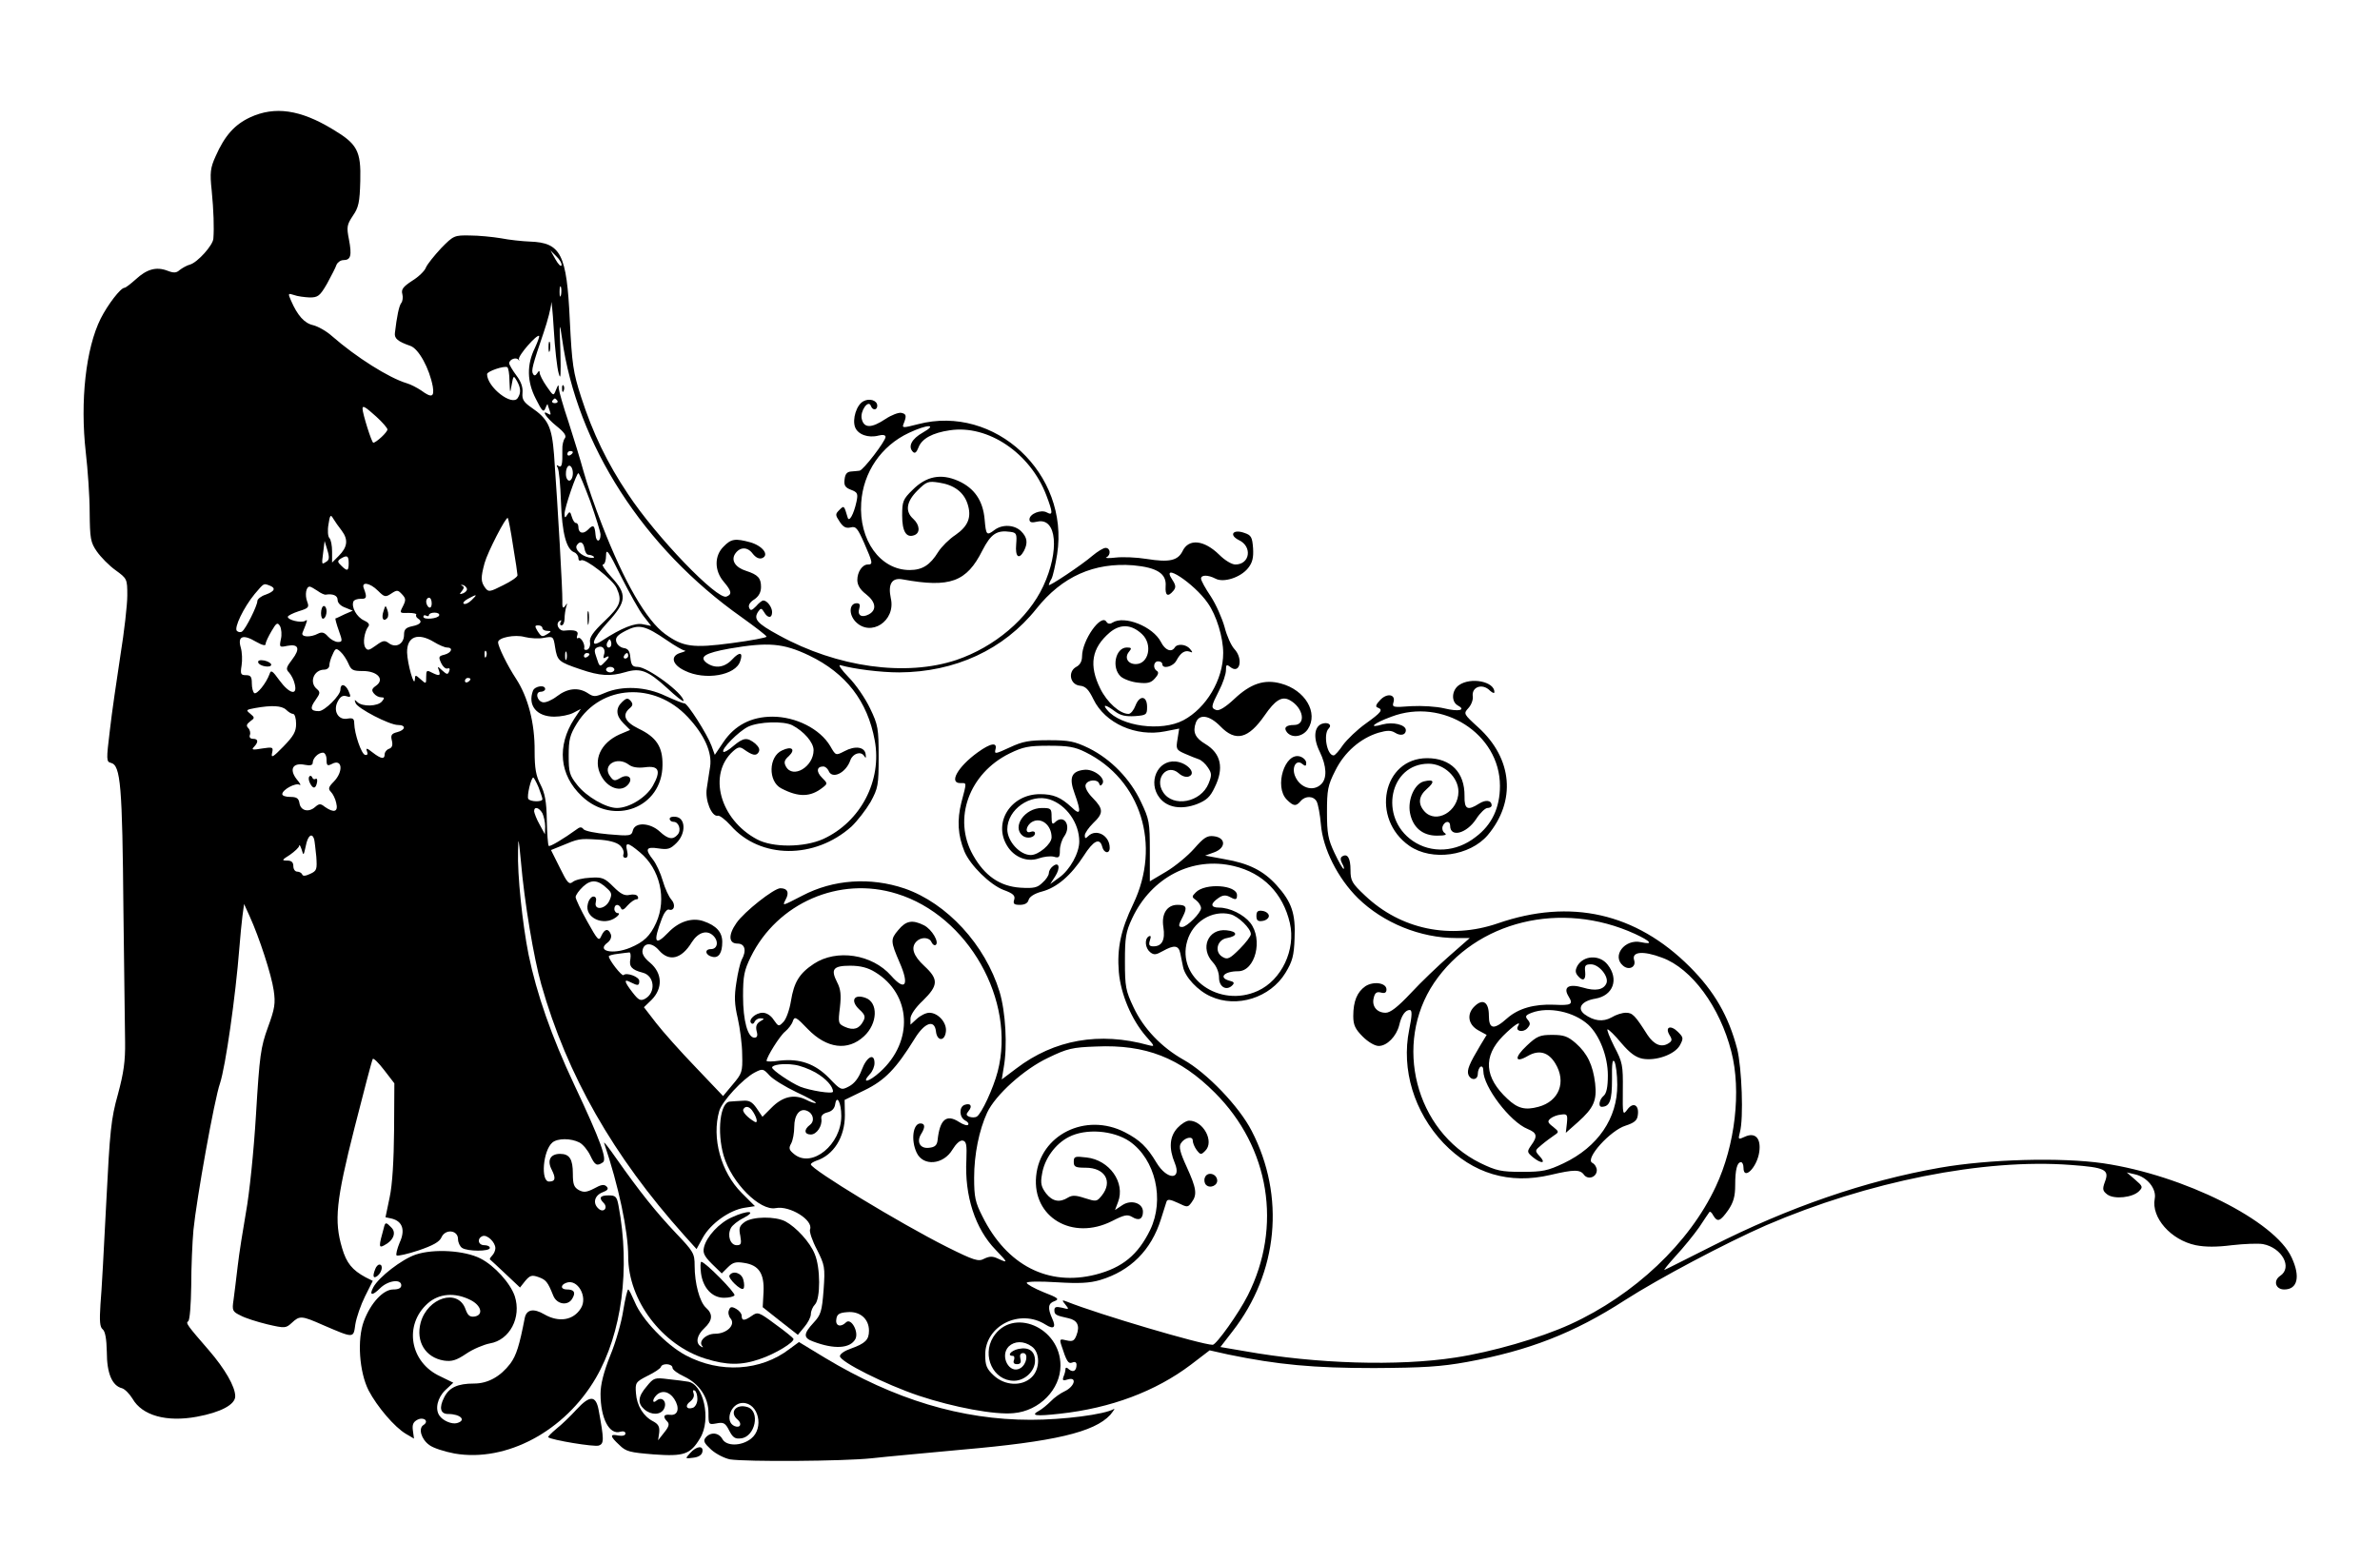 <?xml version="1.0" standalone="no"?>
<!DOCTYPE svg PUBLIC "-//W3C//DTD SVG 20010904//EN"
 "http://www.w3.org/TR/2001/REC-SVG-20010904/DTD/svg10.dtd">
<svg version="1.0" xmlns="http://www.w3.org/2000/svg"
 width="860pt" height="565pt" viewBox="0 0 860 565"
 preserveAspectRatio="xMidYMid meet">

<g transform="translate(0,565) scale(0.1,-0.1)"
fill="#000000" stroke="none">
<path d="M904 5226 c-56 -26 -92 -66 -125 -141 -19 -42 -21 -59 -14 -124 7
-72 9 -134 6 -173 -1 -24 -57 -86 -84 -94 -12 -3 -29 -13 -38 -20 -12 -11 -22
-11 -45 -2 -40 15 -74 5 -114 -32 -18 -16 -36 -30 -40 -30 -14 0 -60 -60 -86
-111 -54 -108 -75 -299 -54 -484 7 -60 14 -158 14 -216 1 -95 3 -109 26 -142
14 -20 44 -51 68 -68 41 -30 42 -31 42 -91 0 -33 -11 -131 -25 -217 -13 -86
-31 -207 -38 -270 -13 -107 -13 -114 4 -118 35 -9 41 -81 45 -535 3 -211 5
-423 6 -473 1 -70 -5 -112 -26 -190 -25 -89 -29 -132 -42 -390 -8 -159 -17
-326 -21 -369 -4 -61 -2 -82 8 -90 9 -7 14 -34 15 -82 0 -77 19 -122 55 -131
10 -3 27 -20 38 -38 35 -61 123 -85 232 -65 87 16 139 44 139 74 0 35 -38 100
-95 166 -78 90 -85 99 -75 105 6 4 10 61 11 128 0 67 4 158 8 202 11 111 76
474 96 530 20 61 56 312 70 490 3 39 8 90 11 114 l6 44 20 -44 c35 -77 79
-212 87 -268 7 -47 4 -66 -21 -134 -26 -72 -30 -100 -43 -315 -8 -134 -24
-287 -36 -352 -11 -63 -25 -151 -30 -195 -5 -44 -12 -99 -15 -122 -6 -39 -4
-43 25 -57 16 -9 60 -23 97 -32 64 -15 67 -14 88 5 29 27 35 27 114 -8 112
-48 109 -48 116 3 4 25 20 71 35 101 l28 56 -26 13 c-48 26 -69 51 -85 106
-29 98 -22 170 45 434 34 133 63 245 66 249 3 4 21 -14 41 -40 l37 -48 -1
-170 c-1 -107 -6 -196 -16 -242 l-15 -72 23 -5 c39 -10 49 -42 28 -87 -9 -22
-14 -42 -11 -46 4 -3 40 5 79 18 53 18 76 31 83 47 14 32 60 27 60 -6 0 -12 7
-27 15 -32 20 -13 100 -13 100 0 0 6 -9 10 -20 10 -23 0 -27 25 -6 33 16 6 46
-22 46 -44 0 -8 -5 -20 -12 -27 -6 -6 -10 -13 -7 -14 2 -2 28 -25 56 -52 l52
-49 19 24 c17 20 24 22 47 14 28 -10 34 -17 54 -67 13 -33 55 -39 70 -9 12 21
5 31 -21 31 -22 0 -24 16 -2 24 41 16 79 -51 53 -92 -27 -44 -80 -52 -132 -22
-39 23 -65 18 -71 -14 -19 -98 -30 -134 -52 -164 -36 -47 -81 -72 -131 -72
-59 0 -90 -14 -108 -50 -19 -37 -14 -60 14 -60 45 0 68 -23 32 -33 -19 -5 -51
9 -63 27 -17 24 -7 65 21 92 l29 27 -47 23 c-110 50 -133 186 -45 264 41 36
98 40 154 12 40 -20 48 -55 14 -60 -16 -2 -24 4 -32 27 -27 76 -137 42 -162
-49 -18 -68 17 -126 84 -137 28 -4 44 0 81 25 25 17 64 33 85 37 72 12 115 94
90 171 -16 47 -73 110 -124 136 -57 29 -168 36 -234 14 -50 -17 -133 -81 -153
-118 -16 -30 -4 -32 24 -4 29 29 77 35 77 11 0 -10 -10 -15 -29 -15 -36 0 -81
-48 -106 -114 -25 -66 -17 -184 17 -251 31 -59 94 -133 135 -157 l29 -17 -4
29 c-3 21 1 31 16 39 23 12 44 -5 22 -19 -19 -12 -8 -51 21 -72 14 -11 55 -24
92 -31 187 -32 398 81 510 273 94 162 125 395 82 623 -6 33 -11 37 -36 37 -31
0 -36 -9 -18 -27 17 -17 1 -37 -17 -22 -23 19 -17 48 13 60 19 7 23 13 15 21
-9 9 -20 7 -45 -7 -27 -14 -38 -15 -55 -6 -18 10 -22 21 -22 59 0 53 -12 72
-46 72 -36 0 -48 -24 -30 -58 15 -30 13 -42 -10 -42 -31 0 -22 112 12 141 19
16 67 16 98 0 13 -7 30 -28 39 -47 17 -36 24 -39 45 -25 17 10 -7 77 -103 281
-82 174 -136 329 -165 470 -22 110 -41 289 -38 375 1 53 2 48 10 -35 13 -152
47 -353 74 -448 93 -328 260 -620 516 -906 l45 -50 23 42 c28 50 95 98 149
107 l39 6 -48 48 c-75 75 -109 199 -81 296 10 35 85 116 128 139 29 15 31 14
54 -11 13 -14 57 -41 97 -60 41 -19 72 -36 70 -39 -3 -2 -19 3 -36 12 -43 21
-85 11 -125 -30 l-32 -32 -21 31 c-16 23 -27 29 -50 27 -16 -1 -37 -2 -46 -3
-36 -1 -48 -110 -23 -196 29 -98 131 -200 188 -189 51 10 137 -44 124 -77 -3
-8 8 -41 25 -73 28 -56 30 -63 24 -146 -6 -78 -10 -90 -36 -118 -37 -40 -38
-55 -2 -68 76 -29 134 -26 153 9 13 26 -16 78 -34 60 -19 -19 -39 -13 -35 11
2 18 10 24 40 26 45 4 78 -24 78 -67 0 -33 -13 -46 -66 -65 -21 -7 -39 -19
-39 -27 0 -20 163 -102 285 -143 126 -42 276 -70 343 -63 93 8 169 86 169 172
0 139 -174 212 -243 103 -42 -68 0 -158 75 -158 39 0 76 35 76 72 0 35 -22 51
-60 43 -27 -6 -43 -25 -20 -25 5 0 7 -7 4 -15 -4 -10 0 -15 11 -15 12 0 16 6
12 20 -3 13 0 20 10 20 20 0 13 -40 -9 -54 -40 -25 -77 43 -43 78 21 20 54 21
83 0 31 -21 31 -83 -1 -112 -35 -33 -96 -30 -136 7 -26 24 -31 37 -31 75 0
105 125 168 218 109 30 -19 39 -10 24 22 -17 38 -15 55 9 63 18 7 12 12 -40
32 -34 14 -61 29 -61 34 0 5 46 6 108 2 82 -5 119 -3 157 8 110 33 185 108
220 220 9 28 18 57 20 63 3 10 13 9 41 -4 35 -17 36 -17 50 2 21 28 17 51 -18
128 -24 52 -29 73 -21 85 13 21 43 28 43 10 0 -8 6 -23 14 -34 14 -18 16 -18
31 -3 34 33 -7 109 -58 109 -10 0 -29 -12 -42 -26 -29 -31 -32 -74 -10 -127
26 -63 -28 -62 -66 1 -34 57 -60 82 -114 110 -142 73 -307 -9 -321 -159 -14
-148 131 -234 274 -162 45 23 56 25 73 15 24 -15 39 -8 39 19 0 31 -42 45 -74
24 l-27 -18 11 29 c27 70 -31 152 -114 161 -42 5 -46 4 -46 -16 0 -18 6 -21
43 -21 70 0 99 -50 58 -101 -18 -22 -20 -22 -61 -9 -33 11 -46 11 -61 2 -30
-19 -56 -14 -79 15 -17 23 -21 36 -15 68 8 56 48 111 97 136 62 32 161 24 220
-16 93 -65 127 -210 74 -320 -44 -90 -100 -136 -196 -161 -172 -44 -322 33
-410 210 -26 51 -30 70 -30 140 0 84 18 172 47 235 30 64 133 157 220 198 70
34 88 38 174 41 179 8 303 -41 429 -167 198 -198 244 -484 119 -732 -32 -64
-114 -179 -127 -179 -39 0 -412 110 -527 156 -18 7 -19 6 -5 -11 14 -17 13
-18 -12 -11 -22 5 -28 3 -28 -9 0 -16 5 -19 51 -29 32 -7 42 -27 29 -61 -8
-21 -14 -24 -36 -19 -24 6 -26 5 -19 -17 19 -59 25 -69 40 -63 9 4 15 1 15 -8
0 -22 -12 -29 -27 -17 -8 8 -13 8 -13 1 0 -6 -3 -18 -7 -27 -5 -14 -2 -16 16
-10 34 10 24 -26 -12 -43 -15 -7 -38 -23 -50 -36 -12 -12 -31 -28 -42 -34 -33
-18 -14 -21 75 -11 184 20 346 81 473 177 l68 52 67 -15 c179 -37 308 -49 527
-49 179 1 242 5 336 22 223 41 386 104 570 223 123 79 365 207 511 271 367
158 786 242 1101 218 124 -9 140 -17 123 -61 -10 -27 -8 -33 9 -46 25 -18 91
-11 114 12 15 15 14 18 -14 42 l-30 26 30 -7 c44 -10 78 -52 71 -88 -13 -68
58 -149 148 -168 35 -7 76 -7 131 0 44 5 94 7 112 4 69 -13 108 -85 62 -115
-26 -18 -16 -49 15 -49 48 0 59 46 27 115 -60 133 -390 298 -681 341 -153 22
-413 15 -590 -16 -269 -47 -547 -143 -825 -284 -88 -44 -164 -83 -170 -85 -5
-2 13 20 40 50 28 30 66 77 85 104 18 28 35 52 37 55 3 3 9 -3 14 -13 15 -25
25 -21 54 20 19 28 25 50 25 90 0 56 7 83 21 83 5 0 9 -9 9 -20 0 -48 49 1 57
57 7 50 -15 72 -52 55 -24 -11 -25 -11 -18 16 14 50 7 234 -10 302 -31 118
-82 207 -171 296 -195 195 -431 248 -694 157 -172 -59 -350 -22 -479 100 -48
45 -53 54 -53 93 0 43 -11 61 -30 49 -7 -4 -7 -13 0 -26 6 -10 8 -19 5 -19 -3
0 -18 26 -33 58 -23 49 -27 70 -27 147 0 80 3 97 30 150 33 67 91 117 156 137
32 9 45 9 60 0 20 -13 39 -8 39 9 0 20 -46 31 -84 21 -55 -16 -34 4 32 28 185
70 392 -62 392 -250 0 -79 -29 -141 -88 -185 -70 -55 -160 -60 -227 -14 -124
85 -84 279 57 279 56 0 108 -49 108 -101 0 -72 -81 -118 -123 -71 -24 27 -21
55 9 81 30 26 26 36 -11 27 -34 -9 -59 -66 -50 -114 10 -52 45 -82 97 -82 29
0 38 3 29 9 -8 5 -11 16 -8 25 8 20 27 21 27 2 0 -44 59 -29 94 24 14 22 33
40 41 40 8 0 15 4 15 9 0 19 -21 22 -45 7 -42 -27 -54 -21 -53 27 1 85 -49
137 -135 137 -161 0 -205 -219 -64 -317 81 -56 218 -37 283 39 103 123 90 276
-34 389 -54 49 -54 50 -36 70 11 12 17 30 16 41 -6 36 35 50 62 22 9 -8 16
-11 16 -5 0 38 -85 55 -128 25 -26 -18 -29 -59 -5 -73 32 -17 5 -24 -48 -11
-29 7 -81 10 -120 8 -65 -5 -69 -4 -64 13 10 30 -23 36 -48 9 -15 -16 -18 -24
-9 -27 21 -8 14 -17 -43 -58 -31 -22 -67 -57 -82 -77 -14 -21 -29 -38 -34 -38
-24 0 -38 77 -18 97 14 14 -3 25 -25 17 -28 -11 -31 -53 -7 -101 25 -52 27
-96 5 -117 -29 -29 -78 -13 -95 31 -12 32 6 60 27 42 11 -9 14 -8 14 4 0 9
-10 19 -22 23 -55 17 -95 -109 -48 -156 24 -24 33 -25 50 -5 17 20 47 19 58
-2 5 -10 12 -47 15 -82 7 -88 61 -195 134 -267 91 -89 225 -144 355 -144 l49
0 -73 -64 c-40 -35 -103 -95 -140 -135 -47 -50 -74 -71 -91 -71 -32 0 -51 24
-43 54 4 18 11 23 26 19 14 -4 20 0 20 11 0 24 -46 31 -76 12 -30 -21 -44 -54
-44 -108 0 -32 7 -47 34 -74 20 -20 44 -34 58 -34 30 0 64 35 74 75 8 35 22
55 38 55 9 0 9 -18 -2 -72 -29 -143 18 -297 124 -409 107 -111 238 -150 387
-115 85 20 107 20 121 0 15 -19 46 -8 46 17 0 10 -7 22 -17 27 -26 15 66 117
121 134 31 10 42 19 44 37 6 37 -16 50 -37 22 -17 -23 -18 -21 -17 71 1 88 -1
99 -31 156 -17 34 -28 62 -24 62 4 0 27 -22 50 -50 30 -35 51 -51 76 -56 49
-9 116 15 135 48 14 26 13 29 -7 49 -26 26 -48 18 -30 -12 10 -16 9 -21 -3
-29 -26 -17 -53 -6 -77 30 -45 71 -54 80 -78 80 -13 0 -36 -7 -52 -17 -31 -17
-64 -13 -98 12 -28 22 -9 48 40 56 64 11 86 70 44 123 -29 37 -88 34 -110 -6
-7 -14 -7 -23 2 -34 18 -22 30 -17 27 14 -3 23 1 27 21 27 29 0 65 -44 56 -68
-10 -24 -39 -30 -85 -16 -51 15 -73 2 -52 -32 18 -29 10 -33 -52 -30 -72 3
-129 -13 -170 -49 -48 -43 -66 -40 -66 10 0 48 -21 62 -50 35 -31 -28 -26 -67
11 -88 l31 -17 -23 -38 c-40 -67 -49 -89 -43 -106 9 -22 34 -20 34 3 0 11 5
23 10 26 6 3 10 -3 10 -15 0 -57 96 -184 160 -210 34 -14 37 -26 13 -59 -16
-23 -15 -25 6 -43 31 -25 49 -23 25 3 -19 21 -18 21 7 42 14 12 35 27 45 34
18 12 18 13 -4 31 -20 15 -21 20 -9 30 7 6 24 13 38 14 22 3 24 0 21 -31 l-4
-35 44 39 c57 51 69 78 62 140 -8 66 -28 108 -70 145 -29 25 -43 30 -85 30
-44 0 -55 -4 -92 -39 -46 -43 -44 -65 4 -37 40 23 74 14 99 -27 41 -67 14
-137 -61 -157 -48 -13 -75 -6 -112 29 -83 77 -89 153 -16 227 39 39 69 59 54
35 -10 -17 17 -24 33 -8 12 13 13 19 3 31 -11 13 -9 17 14 26 61 23 152 4 204
-43 41 -38 71 -115 71 -183 0 -43 -5 -65 -15 -74 -16 -13 -21 -40 -7 -40 29 1
37 22 37 100 -1 58 2 75 9 63 5 -10 10 -47 10 -83 1 -121 -70 -225 -194 -284
-57 -27 -76 -31 -150 -31 -76 0 -93 4 -151 32 -235 116 -315 431 -167 651 152
224 459 299 726 177 58 -27 68 -40 22 -30 -59 13 -107 -50 -65 -85 21 -18 48
-5 40 20 -10 31 32 35 101 9 107 -39 209 -178 250 -339 37 -142 14 -339 -56
-488 -95 -204 -294 -392 -526 -498 -110 -50 -283 -100 -415 -120 -207 -32
-503 -23 -761 23 l-88 15 44 57 c165 212 191 488 69 724 -45 88 -162 210 -246
257 -80 45 -145 113 -181 190 -28 59 -31 74 -31 165 0 87 3 107 26 156 70 149
218 225 368 189 105 -25 177 -98 202 -206 22 -96 -30 -206 -116 -245 -138 -63
-294 47 -255 180 20 70 90 113 156 97 28 -7 74 -51 74 -72 0 -7 -18 -31 -40
-53 -35 -35 -44 -40 -61 -30 -32 17 -22 63 15 69 40 7 39 24 -2 28 -67 7 -97
-65 -49 -116 13 -14 22 -36 22 -55 0 -34 27 -49 48 -28 9 9 6 13 -11 17 -40
11 -18 34 32 34 62 0 91 115 44 175 -24 30 -74 55 -113 55 -31 0 -32 14 -3 34
15 11 26 12 39 6 24 -13 29 -13 29 5 0 37 -115 45 -149 10 -15 -15 -15 -17 2
-29 9 -7 17 -20 17 -28 0 -17 -51 -68 -68 -68 -15 0 -15 5 3 39 16 32 12 41
-20 41 -38 0 -59 -33 -51 -81 7 -46 -5 -69 -36 -69 -15 0 -18 5 -13 21 5 15 4
19 -4 15 -16 -10 -13 -42 5 -57 14 -11 21 -10 46 4 41 23 57 21 63 -8 3 -14 7
-36 10 -49 7 -37 54 -87 100 -107 94 -43 215 -5 270 85 25 41 31 62 33 125 4
89 -10 131 -65 192 -47 52 -100 79 -188 94 l-70 13 33 12 c43 16 42 53 -2 58
-24 3 -36 -5 -71 -45 -24 -27 -69 -64 -101 -83 l-59 -35 0 110 c0 103 -2 114
-32 177 -39 83 -108 154 -188 194 -52 25 -71 29 -145 29 -71 0 -94 -4 -141
-26 -52 -24 -56 -25 -52 -8 8 28 -17 24 -64 -10 -72 -52 -105 -111 -63 -111
24 0 24 6 4 -70 -16 -64 -13 -118 11 -177 21 -50 92 -120 141 -139 36 -13 43
-21 39 -35 -5 -15 -1 -19 20 -19 18 0 29 6 32 18 3 11 21 23 48 30 54 14 106
59 151 129 35 55 58 67 67 33 6 -24 27 -27 27 -4 0 45 -49 71 -78 42 -9 -9
-12 -9 -12 3 0 8 14 28 30 44 38 36 38 51 -1 91 -20 20 -29 39 -26 48 7 19 44
21 49 4 3 -9 6 -9 12 0 12 20 -32 54 -66 50 -46 -5 -56 -28 -35 -85 25 -69 22
-82 -10 -51 -40 37 -66 48 -115 48 -105 0 -170 -102 -119 -186 25 -42 73 -61
115 -46 17 6 41 9 54 6 19 -6 22 -2 22 23 0 16 7 39 16 51 27 39 -2 82 -34 50
-9 -9 -12 -5 -12 20 0 30 -2 32 -35 32 -62 0 -109 -68 -70 -100 16 -13 45 -7
45 9 0 6 -7 8 -15 5 -23 -9 -18 23 5 36 33 18 70 -12 70 -56 0 -24 -47 -64
-75 -64 -40 0 -85 50 -85 93 0 72 84 130 153 108 61 -20 107 -86 107 -152 0
-42 -34 -103 -72 -130 l-33 -24 18 28 c20 31 14 55 -9 36 -8 -6 -14 -17 -14
-25 0 -7 -10 -23 -23 -34 -18 -18 -31 -21 -80 -18 -74 5 -129 43 -171 118 -74
131 -14 295 132 367 49 24 69 28 142 28 69 0 94 -4 132 -23 201 -99 275 -336
173 -549 -45 -94 -59 -160 -52 -246 7 -80 46 -172 98 -232 33 -37 33 -38 9
-32 -177 49 -340 20 -477 -84 l-53 -40 7 43 c14 77 7 201 -15 274 -52 170
-190 320 -343 373 -124 42 -258 33 -370 -26 -74 -38 -72 -38 -60 -14 14 25 7
41 -19 41 -23 0 -131 -85 -159 -126 -30 -43 -28 -74 4 -74 27 0 34 -25 15 -59
-5 -10 -14 -47 -19 -82 -8 -50 -7 -78 5 -129 8 -36 16 -95 16 -131 2 -63 -1
-69 -34 -108 l-35 -42 -99 104 c-55 57 -119 129 -143 160 l-44 57 27 26 c42
42 40 97 -5 135 -20 16 -30 32 -27 45 5 28 34 29 59 0 37 -43 82 -32 119 29
23 36 55 46 78 23 20 -20 15 -48 -9 -48 -25 0 -20 -23 6 -28 22 -5 35 14 35
54 0 35 -21 59 -68 75 -41 14 -89 -1 -127 -41 -49 -51 -56 -36 -23 51 7 19 18
34 25 32 19 -7 26 17 9 36 -9 10 -23 40 -31 68 -8 28 -24 62 -35 76 -30 38
-26 48 19 41 34 -5 43 -3 66 20 34 34 33 89 -2 94 -13 2 -23 -1 -23 -7 0 -6 6
-11 14 -11 19 0 29 -30 15 -46 -17 -20 -35 -17 -65 11 -35 32 -89 35 -97 4 -5
-20 -10 -21 -89 -14 -46 4 -86 12 -90 19 -5 7 -12 8 -21 1 -51 -37 -100 -66
-104 -62 -3 3 -6 45 -7 94 -1 67 -7 97 -23 128 -16 31 -21 58 -21 120 1 102
-24 196 -67 262 -31 47 -65 116 -65 132 0 17 61 29 96 19 20 -5 52 -7 70 -3
33 6 34 5 40 -34 8 -49 12 -53 92 -80 70 -24 108 -26 162 -10 54 16 81 6 150
-57 33 -31 60 -52 60 -47 0 27 -130 123 -166 123 -18 0 -23 6 -26 33 -2 24 -8
33 -24 35 -12 2 -24 12 -27 23 -4 15 4 24 35 40 47 24 69 19 148 -35 29 -20
57 -36 64 -37 6 -1 0 -4 -14 -8 -39 -11 -32 -43 15 -65 73 -36 184 -17 200 35
11 32 -2 35 -29 6 -28 -30 -62 -34 -92 -13 -29 22 -7 36 82 52 139 24 194 20
288 -25 133 -64 211 -165 237 -307 27 -145 -51 -294 -186 -356 -69 -31 -183
-32 -240 -1 -134 72 -178 235 -86 318 18 16 25 17 39 7 31 -22 44 -25 53 -11
6 10 2 19 -12 32 -29 23 -42 22 -79 -9 -17 -15 -33 -24 -36 -21 -9 9 55 74 90
91 39 18 127 21 159 5 42 -22 77 -62 77 -90 0 -60 -75 -105 -100 -59 -8 15 -6
23 11 38 25 24 10 37 -25 20 -49 -22 -51 -112 -3 -137 63 -33 106 -32 150 3
18 14 18 15 -3 36 -21 21 -19 40 5 40 7 0 15 -7 19 -15 12 -33 63 -9 79 38 9
24 37 33 49 16 7 -11 8 -9 6 6 -4 26 -38 31 -77 10 -31 -16 -31 -16 -51 19
-37 62 -124 106 -209 106 -76 0 -136 -31 -177 -92 l-31 -46 -12 33 c-15 41
-88 156 -98 153 -5 0 -35 12 -68 27 -71 34 -156 38 -219 11 -35 -15 -41 -15
-62 -1 -34 22 -73 18 -111 -11 -18 -14 -41 -24 -51 -22 -22 4 -29 38 -8 38 9
0 16 5 16 10 0 16 -37 11 -44 -6 -20 -53 13 -94 77 -94 23 0 54 6 69 14 l27
14 -24 -36 c-63 -98 -54 -202 27 -279 115 -110 291 -42 292 112 1 66 -22 101
-87 132 -49 24 -60 49 -32 73 12 10 13 16 4 27 -10 11 -15 11 -30 -3 -25 -23
-24 -50 4 -78 l24 -24 -38 -16 c-69 -31 -97 -93 -67 -149 24 -46 73 -62 98
-32 20 24 -2 40 -29 23 -19 -11 -24 -11 -36 6 -31 41 25 75 68 42 12 -9 32
-12 57 -9 51 7 60 -12 29 -67 -24 -42 -85 -80 -130 -80 -39 0 -110 41 -143 83
-28 35 -31 46 -31 106 0 58 4 75 30 117 87 140 280 151 400 23 60 -64 89 -128
81 -180 -3 -21 -9 -56 -12 -78 -7 -43 18 -104 40 -99 6 2 27 -14 46 -35 107
-122 304 -123 437 -4 21 20 52 60 69 89 27 50 29 60 29 163 0 102 -2 115 -31
175 -17 36 -52 87 -78 113 -26 27 -39 46 -29 43 50 -14 145 -26 212 -26 202 1
378 82 496 230 93 117 209 168 350 157 86 -8 121 -30 117 -76 -2 -34 8 -40 28
-16 10 12 9 20 -4 40 -45 68 79 -13 128 -84 32 -45 56 -125 56 -181 0 -96 -61
-199 -144 -243 -80 -42 -226 -22 -275 37 -19 22 -5 20 28 -5 20 -15 39 -19 72
-17 41 3 44 5 44 33 0 41 -27 44 -42 5 -6 -16 -17 -30 -25 -30 -31 0 -77 41
-102 91 -42 85 -32 147 35 204 38 31 78 29 116 -7 39 -37 24 -108 -23 -108
-29 0 -42 24 -24 45 10 12 9 15 -8 15 -41 0 -57 -73 -22 -105 10 -9 39 -20 62
-22 34 -4 47 -1 61 15 12 13 15 22 8 27 -16 9 -13 35 4 35 8 0 15 -4 15 -10 0
-19 39 -10 51 13 15 28 30 38 48 32 11 -5 12 -3 1 10 -14 17 -46 20 -55 5 -12
-19 -35 -10 -50 20 -29 56 -132 97 -175 70 -9 -6 -17 -5 -22 3 -19 31 -88 -67
-88 -125 0 -17 -7 -31 -21 -38 -31 -17 -23 -64 13 -68 21 -2 32 -14 49 -49 42
-87 154 -137 259 -116 l51 10 -6 -38 c-6 -36 -5 -39 27 -53 18 -8 41 -17 50
-20 9 -3 24 -16 33 -30 14 -21 14 -28 2 -58 -28 -68 -128 -87 -164 -31 -33 50
15 106 57 68 11 -10 26 -15 36 -11 29 11 -6 50 -48 54 -66 6 -101 -76 -58
-131 28 -36 79 -44 135 -23 35 14 48 26 64 60 35 70 23 123 -33 157 -37 22
-47 43 -35 77 12 33 49 28 89 -13 55 -57 101 -45 160 40 38 55 62 70 90 55 50
-27 61 -90 16 -90 -29 0 -39 -10 -25 -27 19 -22 57 -15 75 12 39 59 -10 142
-98 165 -59 16 -109 0 -169 -57 -30 -28 -54 -43 -64 -39 -20 7 -19 13 10 70
14 27 25 60 25 74 0 20 2 22 15 12 35 -29 49 29 15 65 -11 12 -27 47 -35 79
-9 32 -31 82 -50 111 -19 28 -35 57 -35 64 0 14 25 14 52 0 29 -16 91 4 118
38 16 20 20 38 18 72 -3 40 -7 47 -31 55 -41 15 -58 -7 -20 -26 49 -23 40 -88
-13 -88 -13 0 -38 15 -58 35 -55 54 -111 60 -133 13 -17 -34 -48 -41 -129 -28
-37 6 -87 8 -113 5 -25 -3 -40 -2 -33 1 17 8 15 34 -3 34 -8 0 -29 -13 -47
-28 -38 -33 -158 -113 -158 -106 0 3 4 13 10 23 5 10 14 50 20 88 45 291 -225
543 -503 470 -54 -14 -58 -14 -52 1 12 30 10 36 -8 40 -10 2 -36 -8 -57 -22
-51 -34 -78 -34 -86 0 -7 28 24 72 33 47 6 -17 23 -16 23 1 0 19 -28 28 -50
16 -25 -13 -41 -65 -30 -94 10 -26 47 -40 85 -30 15 4 25 2 25 -5 0 -15 -81
-121 -94 -122 -6 -1 -20 -2 -31 -3 -14 -1 -21 -9 -23 -28 -3 -22 2 -30 23 -38
24 -9 26 -14 20 -43 -10 -46 -27 -76 -32 -57 -13 44 -13 44 -30 27 -15 -15
-15 -18 1 -42 13 -20 23 -25 40 -21 19 5 25 -3 49 -57 31 -71 32 -77 13 -77
-20 0 -38 -27 -38 -56 0 -18 10 -35 31 -51 36 -28 40 -57 11 -73 -26 -14 -43
-4 -35 21 4 13 2 19 -9 19 -27 0 -30 -39 -5 -66 55 -58 147 2 128 84 -11 52 4
76 44 68 170 -31 230 -9 287 105 31 60 52 74 101 67 22 -3 24 -7 21 -45 -4
-46 10 -57 28 -24 15 29 12 49 -10 71 -24 24 -68 26 -96 5 -29 -22 -31 -19
-36 38 -6 68 -37 113 -95 139 -63 28 -116 17 -165 -32 -35 -34 -38 -42 -38
-93 0 -58 15 -82 44 -71 22 8 20 37 -4 59 -30 27 -25 62 15 102 33 33 39 35
78 29 54 -8 89 -34 103 -76 16 -48 3 -81 -43 -113 -23 -15 -51 -43 -63 -62
-29 -47 -57 -65 -103 -65 -106 0 -184 108 -175 243 7 110 72 206 173 253 66
31 105 32 50 1 -41 -23 -55 -51 -36 -70 7 -7 13 -2 20 16 12 32 51 53 113 62
138 21 291 -82 349 -235 24 -63 24 -74 2 -62 -21 12 -63 -5 -63 -25 0 -11 8
-13 29 -8 70 15 80 -106 21 -233 -55 -118 -176 -220 -314 -267 -183 -61 -430
-27 -641 89 -81 44 -93 59 -75 86 9 13 12 13 21 -2 13 -23 29 -23 29 0 0 18
-18 42 -32 42 -4 0 -16 -9 -26 -21 -16 -16 -20 -17 -25 -5 -4 9 4 21 19 30 16
11 24 26 24 45 0 32 -11 44 -54 58 -38 12 -55 37 -40 61 17 26 45 27 64 1 11
-14 23 -20 34 -16 27 11 2 44 -42 57 -55 15 -70 13 -97 -15 -34 -33 -34 -87 0
-127 29 -34 31 -46 10 -54 -33 -13 -254 216 -356 371 -75 112 -127 220 -169
350 -29 90 -33 118 -41 278 -11 239 -32 280 -144 284 -27 1 -75 6 -105 12 -30
5 -81 10 -112 10 -56 1 -59 0 -104 -46 -25 -27 -50 -58 -55 -70 -4 -12 -27
-34 -50 -48 -32 -21 -40 -31 -35 -48 3 -11 1 -26 -4 -32 -8 -10 -16 -49 -23
-109 -2 -19 10 -30 56 -46 30 -10 69 -82 81 -147 6 -38 -4 -42 -42 -14 -15 10
-38 22 -52 26 -64 19 -183 94 -271 171 -20 18 -51 35 -68 39 -31 7 -56 35 -79
88 -12 27 -11 28 10 21 13 -5 38 -8 57 -9 30 0 37 5 63 50 15 28 31 58 34 68
4 9 15 17 25 17 27 0 31 17 20 75 -9 45 -7 53 14 85 21 30 25 49 27 126 3 109
-11 134 -100 187 -117 71 -209 84 -298 43z m1125 -535 c-2 -6 -12 4 -22 22
l-18 32 21 -21 c13 -12 21 -27 19 -33z m-2 -108 c-3 -10 -5 -4 -5 12 0 17 2
24 5 18 2 -7 2 -21 0 -30z m-8 -283 c7 -26 8 -7 6 80 -4 106 -3 110 6 46 53
-382 295 -757 648 -1006 50 -36 91 -67 91 -71 0 -3 -56 -14 -125 -23 -142 -19
-177 -14 -242 33 -67 49 -147 186 -228 395 -24 61 -54 147 -66 191 -12 44 -37
125 -55 181 -19 56 -34 110 -35 120 0 16 -2 15 -10 -5 -9 -23 -9 -23 -34 13
-14 20 -25 42 -25 49 0 8 -3 8 -9 -2 -6 -9 -11 -10 -15 -2 -7 11 -2 31 39 151
14 41 26 88 27 105 0 16 5 -26 9 -95 4 -69 12 -141 18 -160z m-86 93 c-30 -61
-29 -122 3 -184 23 -46 28 -51 35 -34 4 11 8 17 8 13 1 -3 4 -14 8 -24 4 -12
3 -15 -5 -10 -29 18 -8 -14 28 -43 29 -23 38 -36 31 -45 -5 -6 -10 -25 -9 -41
1 -55 -2 -66 -14 -59 -7 5 -8 3 -3 -6 5 -8 10 -63 12 -123 4 -113 19 -172 48
-183 8 -3 15 -13 15 -21 0 -8 4 -11 10 -8 14 9 115 -70 128 -100 21 -46 14
-65 -44 -120 -41 -39 -55 -59 -52 -76 2 -12 -3 -24 -10 -27 -7 -2 -12 0 -11 5
4 15 -13 43 -22 37 -5 -3 -6 2 -3 10 6 16 -8 21 -47 17 -20 -2 -33 25 -17 35
7 4 8 3 4 -4 -4 -7 -2 -12 3 -12 6 0 11 11 11 24 0 13 3 33 6 43 5 15 4 15 -4
3 -8 -11 -11 -6 -10 20 1 33 -16 333 -30 527 -8 101 -21 129 -83 171 -27 19
-33 29 -31 52 2 20 -5 41 -22 63 -14 19 -26 39 -26 44 0 15 27 24 34 12 2 -5
3 -4 1 3 -3 13 65 91 73 84 2 -2 -5 -21 -15 -43z m-92 -121 c2 -45 2 -46 8
-12 6 34 7 34 19 13 14 -25 15 -43 3 -61 -20 -32 -111 39 -111 86 0 10 61 31
73 25 4 -2 8 -25 8 -51z m173 -70 c3 -5 -1 -9 -9 -9 -8 0 -12 4 -9 9 3 4 7 8
9 8 2 0 6 -4 9 -8z m-654 -58 c22 -20 40 -41 40 -46 0 -10 -40 -47 -51 -48 -6
0 -39 106 -39 123 0 13 10 7 50 -29z m710 -128 c0 -3 -4 -8 -10 -11 -5 -3 -10
-1 -10 4 0 6 5 11 10 11 6 0 10 -2 10 -4z m0 -76 c0 -15 -6 -27 -13 -27 -7 0
-13 12 -12 27 0 15 6 27 12 27 7 0 13 -12 13 -27z m63 -102 c20 -57 37 -111
37 -120 0 -28 -16 -29 -18 -1 -3 35 -8 39 -27 19 -18 -18 -35 -13 -35 10 0 8
-4 14 -9 14 -5 0 -11 10 -15 23 -5 18 -8 20 -16 7 -8 -13 -10 -12 -10 3 0 22
43 147 50 147 3 0 22 -46 43 -102z m-898 -106 c24 -32 21 -59 -11 -91 l-24
-24 0 40 c0 21 -4 43 -10 49 -5 5 -7 27 -3 49 5 34 8 37 17 21 6 -10 20 -30
31 -44z m619 -55 c9 -53 16 -101 16 -106 0 -6 -23 -22 -52 -36 -49 -25 -53
-25 -65 -9 -16 22 -16 37 -2 89 11 40 78 170 84 163 2 -2 11 -47 19 -101z
m-675 -57 c-17 -11 -17 -12 -11 35 l5 40 10 -33 c8 -26 7 -36 -4 -42z m933 48
c2 -13 8 -23 15 -23 6 0 15 -3 19 -7 3 -4 -4 -5 -17 -3 -29 6 -53 30 -45 44
11 18 24 13 28 -11z m213 -244 l28 -36 -30 6 c-28 6 -77 -13 -147 -59 -47 -31
-37 4 19 65 70 76 72 102 14 165 -23 25 -36 45 -30 45 6 0 11 15 11 33 0 27 9
16 54 -76 30 -59 66 -124 81 -143z m-1065 191 c0 -29 -5 -31 -27 -9 -14 13
-14 17 -2 25 23 14 29 11 29 -16z m-286 -81 c24 -9 19 -21 -14 -33 -16 -5 -30
-16 -30 -23 0 -17 -42 -101 -55 -110 -5 -4 -14 -3 -19 2 -11 11 24 84 64 133
35 41 32 39 54 31z m392 -19 c23 -23 27 -24 48 -10 21 14 24 13 39 -3 14 -15
14 -21 3 -43 -13 -25 -12 -25 20 -24 18 0 31 -3 28 -6 -2 -4 0 -10 6 -14 18
-11 10 -22 -20 -28 -24 -5 -30 -12 -30 -31 0 -33 -29 -49 -54 -31 -16 12 -22
11 -48 -8 -25 -18 -30 -19 -38 -7 -10 16 -3 57 11 76 6 7 0 15 -16 22 -26 12
-46 48 -38 68 2 6 14 10 26 10 22 -1 24 5 12 37 -11 26 21 22 51 -8z m321 8
c2 -6 -4 -13 -13 -17 -14 -5 -15 -4 -5 8 8 10 9 16 1 19 -6 3 -5 4 2 3 6 -1
13 -7 15 -13z m-540 -8 c12 -9 26 -15 30 -14 26 4 43 -3 43 -19 0 -11 11 -22
28 -28 l27 -11 -30 -13 c-16 -8 -31 -15 -33 -15 -1 -1 4 -21 12 -43 14 -39 14
-42 -3 -42 -10 0 -26 9 -36 20 -13 15 -22 17 -36 10 -26 -14 -62 -13 -56 3 19
47 20 50 9 43 -14 -8 -62 3 -62 15 0 4 18 13 39 20 36 11 39 14 31 35 -9 24
-4 54 9 54 4 0 16 -7 28 -15z m557 -34 c-10 -10 -23 -16 -28 -13 -5 3 2 11 15
18 33 18 36 17 13 -5z m-144 -12 c0 -11 -4 -17 -10 -14 -5 3 -10 13 -10 21 0
8 5 14 10 14 6 0 10 -9 10 -21z m27 -43 c-4 -12 -57 -17 -57 -5 0 6 5 7 10 4
6 -3 10 -2 10 2 0 5 9 9 20 9 11 0 19 -4 17 -10z m-572 -86 c-6 -29 -5 -30 23
-24 41 8 48 -10 18 -49 -22 -29 -24 -35 -11 -48 7 -8 17 -26 20 -41 11 -43
-19 -36 -55 13 -26 36 -31 39 -36 23 -12 -33 -45 -74 -55 -69 -5 4 -9 19 -9
36 0 23 -4 29 -21 29 -19 0 -21 4 -16 35 3 19 2 48 -3 65 -12 41 8 49 55 21
23 -13 35 -16 35 -8 0 7 10 27 21 46 18 31 22 33 31 18 5 -10 7 -31 3 -47z
m945 40 c0 -5 8 -10 18 -10 14 0 15 -2 2 -10 -21 -13 -23 -13 -38 10 -10 17
-10 20 3 20 8 0 15 -4 15 -10z m-392 -50 c18 -11 39 -20 47 -20 24 0 17 -19
-9 -26 -21 -5 -22 -8 -12 -30 6 -13 16 -22 23 -20 7 3 10 -1 6 -10 -5 -13 -8
-12 -25 3 -17 16 -18 16 -12 0 7 -20 1 -21 -27 -7 -17 9 -19 7 -19 -16 0 -26
0 -27 -20 -9 -19 17 -20 17 -21 -1 -2 -31 -27 58 -28 98 -1 58 39 73 97 38z
m638 -17 c-10 -10 -19 5 -10 18 6 11 8 11 12 0 2 -7 1 -15 -2 -18z m-24 -31
c-3 -10 -1 -13 6 -8 17 10 15 0 -5 -19 -15 -16 -17 -15 -27 17 -10 27 -9 34 4
39 18 8 30 -8 22 -29z m-923 -30 c10 -24 17 -27 52 -27 53 0 80 -30 48 -53
-16 -11 -17 -17 -8 -28 6 -8 18 -14 26 -14 13 0 13 -3 3 -15 -15 -18 -71 -20
-89 -2 -10 10 -11 9 -6 -4 7 -19 122 -79 153 -79 30 0 28 -18 -3 -26 -20 -5
-24 -11 -19 -30 4 -17 1 -26 -10 -30 -9 -3 -16 -12 -16 -20 0 -19 -13 -17 -44
7 -20 16 -25 17 -20 4 4 -10 2 -15 -7 -13 -13 3 -38 75 -39 114 0 17 -5 20
-24 17 -34 -7 -54 29 -35 63 9 17 18 22 31 18 16 -5 17 -3 7 20 -12 25 -29 27
-29 3 0 -20 -57 -77 -78 -77 -30 0 -33 11 -12 40 17 24 18 29 5 40 -29 24 -11
70 27 70 10 0 18 7 18 15 0 8 5 26 12 40 10 23 13 24 29 9 9 -8 22 -28 28 -42z
m498 26 c-3 -8 -6 -5 -6 6 -1 11 2 17 5 13 3 -3 4 -12 1 -19z m290 -10 c-3 -7
-5 -2 -5 12 0 14 2 19 5 13 2 -7 2 -19 0 -25z m83 18 c0 -3 -4 -8 -10 -11 -5
-3 -10 -1 -10 4 0 6 5 11 10 11 6 0 10 -2 10 -4z m140 -6 c0 -5 -5 -10 -11
-10 -5 0 -7 5 -4 10 3 6 8 10 11 10 2 0 4 -4 4 -10z m-50 -50 c0 -5 -7 -10
-15 -10 -8 0 -15 5 -15 10 0 6 7 10 15 10 8 0 15 -4 15 -10z m-520 -34 c0 -3
-4 -8 -10 -11 -5 -3 -10 -1 -10 4 0 6 5 11 10 11 6 0 10 -2 10 -4z m-666 -111
c8 -8 19 -15 25 -15 6 0 11 -16 11 -36 0 -28 -9 -44 -46 -82 -37 -38 -45 -43
-41 -24 5 22 4 23 -36 17 -34 -6 -40 -5 -29 6 17 18 15 29 -4 29 -10 0 -14 6
-11 14 3 7 0 19 -6 25 -8 8 -6 14 7 24 17 12 17 14 0 28 -16 13 -15 14 17 20
61 11 97 9 113 -6z m146 -180 c0 -22 3 -24 19 -16 38 21 43 -27 7 -64 -19 -19
-21 -26 -10 -37 7 -7 16 -25 19 -40 8 -32 -8 -37 -41 -14 -16 13 -21 12 -36
-1 -23 -20 -52 -13 -56 15 -3 17 -10 22 -33 22 -16 0 -29 4 -29 10 0 16 48 42
62 34 7 -4 3 5 -10 20 -28 36 -14 61 30 52 19 -4 28 -1 28 7 0 17 20 37 37 37
7 0 13 -11 13 -25z m766 -100 c7 -19 14 -38 14 -43 0 -11 -44 -10 -51 1 -6 9
10 77 18 77 2 0 11 -16 19 -35z m14 -94 c5 -11 10 -32 10 -48 l-1 -28 -19 35
c-11 19 -19 41 -20 48 0 19 18 14 30 -7z m-825 -93 c2 -7 5 -36 8 -64 3 -46 2
-51 -22 -62 -17 -8 -27 -9 -29 -2 -2 5 -10 10 -18 10 -8 0 -14 9 -14 20 0 14
-7 20 -22 20 -21 0 -20 2 10 21 17 12 32 26 33 32 1 7 4 1 9 -13 7 -24 7 -23
15 13 7 37 22 49 30 25z m1105 -23 c10 -9 16 -23 13 -31 -3 -8 0 -14 7 -14 8
0 10 9 6 25 -8 33 2 32 46 -5 73 -60 98 -169 59 -255 -22 -48 -44 -69 -94 -90
-63 -26 -124 -12 -81 19 10 8 15 20 11 30 -9 22 -22 20 -34 -6 -9 -21 -13 -16
-51 52 -23 41 -42 81 -42 88 0 7 12 24 27 38 29 27 54 25 87 -7 17 -15 18 -22
8 -44 -15 -32 -57 -36 -49 -5 3 13 0 20 -9 20 -7 0 -17 -12 -20 -27 -13 -49
57 -82 102 -48 11 8 14 15 7 15 -7 0 -13 7 -13 15 0 18 16 20 24 3 3 -9 11 -6
24 10 11 12 25 22 32 22 6 0 8 5 4 11 -3 6 -17 8 -29 5 -18 -4 -32 3 -58 29
-32 32 -41 36 -84 33 -26 -1 -55 -8 -63 -15 -14 -11 -20 -4 -47 51 l-32 64 37
15 c62 26 65 27 130 23 41 -2 70 -10 82 -21z m1001 -175 c257 -79 431 -386
364 -643 -16 -61 -58 -151 -75 -162 -6 -4 -18 -4 -27 -1 -12 5 -13 9 -3 21 15
18 7 30 -15 22 -20 -8 -19 -44 2 -56 10 -5 15 -12 11 -16 -3 -4 -18 1 -32 10
-46 30 -70 10 -78 -65 -2 -19 -10 -26 -31 -28 -32 -4 -46 21 -29 49 16 25 15
39 -2 39 -27 0 -35 -60 -14 -105 23 -51 97 -45 130 11 13 21 27 34 37 32 13
-3 15 -15 13 -69 -7 -131 32 -250 106 -326 45 -47 46 -49 7 -31 -19 9 -30 8
-49 -1 -20 -11 -35 -7 -135 43 -169 85 -490 280 -491 298 0 4 9 9 19 13 63 20
104 85 104 165 l-1 55 72 35 c74 36 114 78 181 186 36 59 72 71 77 27 4 -37
32 -37 36 -1 4 32 -28 68 -60 68 -12 0 -32 -10 -45 -22 l-23 -21 0 22 c0 13
18 40 45 65 56 55 57 77 5 125 -40 37 -50 67 -28 89 17 17 47 15 54 -3 4 -8
10 -13 15 -10 14 9 -13 56 -42 71 -42 21 -65 17 -93 -17 -29 -34 -28 -41 5
-118 36 -82 20 -105 -31 -47 -69 78 -197 97 -279 43 -53 -35 -72 -67 -83 -135
-5 -31 -17 -65 -27 -75 -17 -18 -18 -17 -35 7 -10 16 -26 26 -40 26 -26 0 -54
-26 -41 -38 4 -4 10 -1 12 6 3 6 12 12 21 12 15 -1 15 -2 -1 -11 -13 -8 -17
-18 -13 -35 5 -17 2 -24 -8 -24 -24 0 -41 61 -41 150 0 73 4 93 28 142 96 195
321 293 528 228z m-963 -235 c-6 -28 5 -40 44 -50 44 -11 49 -73 8 -95 -16 -8
-23 -4 -44 23 -31 40 -33 51 -7 37 26 -13 31 -13 31 5 0 15 -46 32 -57 21 -6
-5 -53 55 -53 68 0 3 15 7 33 9 17 2 36 5 41 5 4 1 6 -9 4 -23z m884 -48 c132
-80 140 -251 18 -361 -41 -37 -69 -43 -37 -8 10 10 17 28 17 40 0 38 -28 24
-46 -24 -11 -30 -27 -50 -46 -60 -28 -15 -30 -14 -72 30 -51 52 -106 71 -178
63 -27 -4 -48 -4 -48 -1 0 14 48 91 67 106 12 10 25 27 28 38 6 18 12 15 54
-29 69 -71 145 -80 203 -26 50 46 52 123 5 139 -42 15 -55 -11 -22 -42 21 -19
23 -27 14 -43 -14 -27 -35 -34 -66 -20 -24 11 -25 14 -18 70 5 45 3 66 -10 91
-24 47 -15 60 47 60 37 0 64 -7 90 -23z m-215 -363 c38 -22 63 -50 63 -69 0
-10 -84 4 -119 18 -35 15 -101 60 -101 69 0 10 41 16 80 10 19 -2 54 -15 77
-28z m93 -157 c0 -103 -105 -189 -169 -139 -20 16 -22 22 -12 40 6 11 11 38
11 60 0 43 20 68 45 58 24 -9 30 -37 12 -51 -23 -17 -21 -35 3 -35 21 0 42 31
38 57 -2 11 6 19 22 23 16 4 26 14 28 30 6 36 22 4 22 -43z m-323 21 c17 -23
24 -50 10 -42 -26 15 -46 37 -41 45 7 13 20 11 31 -3z"/>
<path d="M1982 4395 c0 -16 2 -22 5 -12 2 9 2 23 0 30 -3 6 -5 -1 -5 -18z"/>
<path d="M2031 4244 c0 -11 3 -14 6 -6 3 7 2 16 -1 19 -3 4 -6 -2 -5 -13z"/>
<path d="M2123 3415 c0 -22 2 -30 4 -17 2 12 2 30 0 40 -3 9 -5 -1 -4 -23z"/>
<path d="M1386 3442 c-9 -26 -1 -41 13 -26 5 5 5 18 1 29 -7 19 -7 19 -14 -3z"/>
<path d="M1160 3434 c0 -14 4 -23 10 -19 6 3 10 15 10 26 0 10 -4 19 -10 19
-5 0 -10 -12 -10 -26z"/>
<path d="M933 3256 c4 -14 47 -21 47 -8 0 5 -11 12 -25 15 -16 3 -24 0 -22 -7z"/>
<path d="M1118 2844 c-4 -4 -3 -15 3 -26 11 -21 21 -18 25 7 1 8 -1 13 -6 10
-5 -3 -10 0 -12 6 -2 5 -7 7 -10 3z"/>
<path d="M4540 2340 c0 -16 5 -21 23 -18 12 2 22 10 22 18 0 8 -10 16 -22 18
-18 3 -23 -2 -23 -18z"/>
<path d="M2183 1519 c52 -153 87 -318 87 -410 0 -158 122 -320 279 -369 77
-24 130 -25 198 -1 54 18 125 61 120 73 -1 3 -30 27 -65 52 -59 44 -64 46 -85
31 -27 -19 -37 -19 -37 0 0 8 -9 19 -20 25 -16 9 -22 8 -26 -5 -4 -8 -1 -22 6
-30 19 -23 -14 -55 -56 -55 -33 0 -62 -28 -46 -45 4 -5 1 -5 -5 -1 -21 12 -15
41 12 66 30 28 32 51 6 74 -23 21 -41 88 -41 152 0 44 -4 51 -68 118 -72 76
-131 150 -214 268 -28 40 -48 66 -45 57z"/>
<path d="M4354 1395 c-4 -9 -2 -21 4 -27 15 -15 44 -1 40 19 -4 23 -36 29 -44
8z"/>
<path d="M2645 1251 c-46 -20 -92 -70 -101 -108 -5 -20 0 -32 28 -60 l36 -35
22 22 c18 18 29 21 59 16 53 -8 73 -38 70 -105 l-3 -55 63 -50 64 -50 23 28
c13 15 24 36 24 47 0 11 7 27 15 35 20 21 20 133 -1 182 -17 43 -67 97 -106
118 -37 19 -118 18 -147 -2 -19 -14 -22 -22 -16 -50 5 -29 3 -34 -13 -34 -23
0 -35 35 -21 62 5 10 26 27 47 37 49 26 13 28 -43 2z"/>
<path d="M1387 1213 c-19 -68 -19 -75 2 -63 33 17 44 46 25 64 -19 20 -22 20
-27 -1z"/>
<path d="M2533 1049 c7 -53 40 -89 83 -89 18 0 35 4 38 9 5 8 -106 121 -120
121 -3 0 -4 -18 -1 -41z"/>
<path d="M1356 1064 c-11 -27 -7 -37 9 -24 16 14 20 40 6 40 -5 0 -12 -7 -15
-16z"/>
<path d="M2636 1041 c-7 -10 42 -57 50 -48 4 3 4 18 0 32 -6 25 -38 35 -50 16z"/>
<path d="M2252 914 c-6 -41 -27 -115 -47 -163 -24 -60 -35 -105 -35 -138 0
-89 32 -150 72 -137 10 3 18 0 18 -6 0 -8 -10 -10 -25 -8 -32 7 -32 -2 3 -34
24 -24 38 -27 124 -34 110 -8 133 0 168 59 41 67 12 197 -45 204 -11 2 -43 6
-71 9 -48 6 -52 5 -77 -26 -32 -37 -34 -61 -9 -83 25 -22 59 -21 71 1 13 25
-6 47 -26 31 -16 -14 -17 3 -1 19 19 19 46 14 64 -13 21 -32 15 -61 -14 -58
-24 3 -28 -7 -11 -24 9 -9 6 -19 -11 -40 l-22 -28 4 28 c2 21 -3 30 -21 40
-36 18 -60 57 -63 102 -3 38 -1 41 42 63 25 12 47 27 48 32 5 15 42 12 42 -3
0 -7 19 -21 43 -32 54 -26 87 -75 87 -131 0 -43 1 -43 29 -38 25 5 32 2 46
-26 13 -25 21 -31 43 -28 51 6 70 98 23 113 -41 13 -67 -19 -36 -45 17 -14 11
-32 -10 -24 -38 15 -15 84 29 84 57 0 78 -91 30 -129 -35 -28 -90 -28 -104 -1
-13 23 -42 26 -60 5 -10 -12 -6 -20 20 -44 18 -16 48 -31 68 -35 59 -9 408 -7
512 4 52 6 199 19 325 31 334 29 479 63 537 126 12 15 18 24 13 21 -34 -20
-184 -39 -300 -39 -251 0 -493 73 -744 224 l-94 57 -34 -25 c-104 -80 -251
-89 -375 -23 -71 38 -158 129 -184 192 -11 25 -21 46 -24 46 -3 0 -11 -34 -18
-76z m268 -320 c0 -14 -7 -27 -15 -31 -24 -9 -32 7 -11 22 11 9 16 20 12 30
-3 9 -2 13 4 10 6 -3 10 -17 10 -31z"/>
<path d="M2083 556 c-21 -23 -53 -54 -72 -69 -18 -15 -32 -29 -30 -31 11 -10
168 -36 183 -30 19 7 19 21 -1 129 -10 53 -32 53 -80 1z"/>
<path d="M2494 399 c-19 -21 -19 -21 11 -17 19 2 31 10 33 21 5 24 -21 22 -44
-4z"/>
</g>
</svg>
